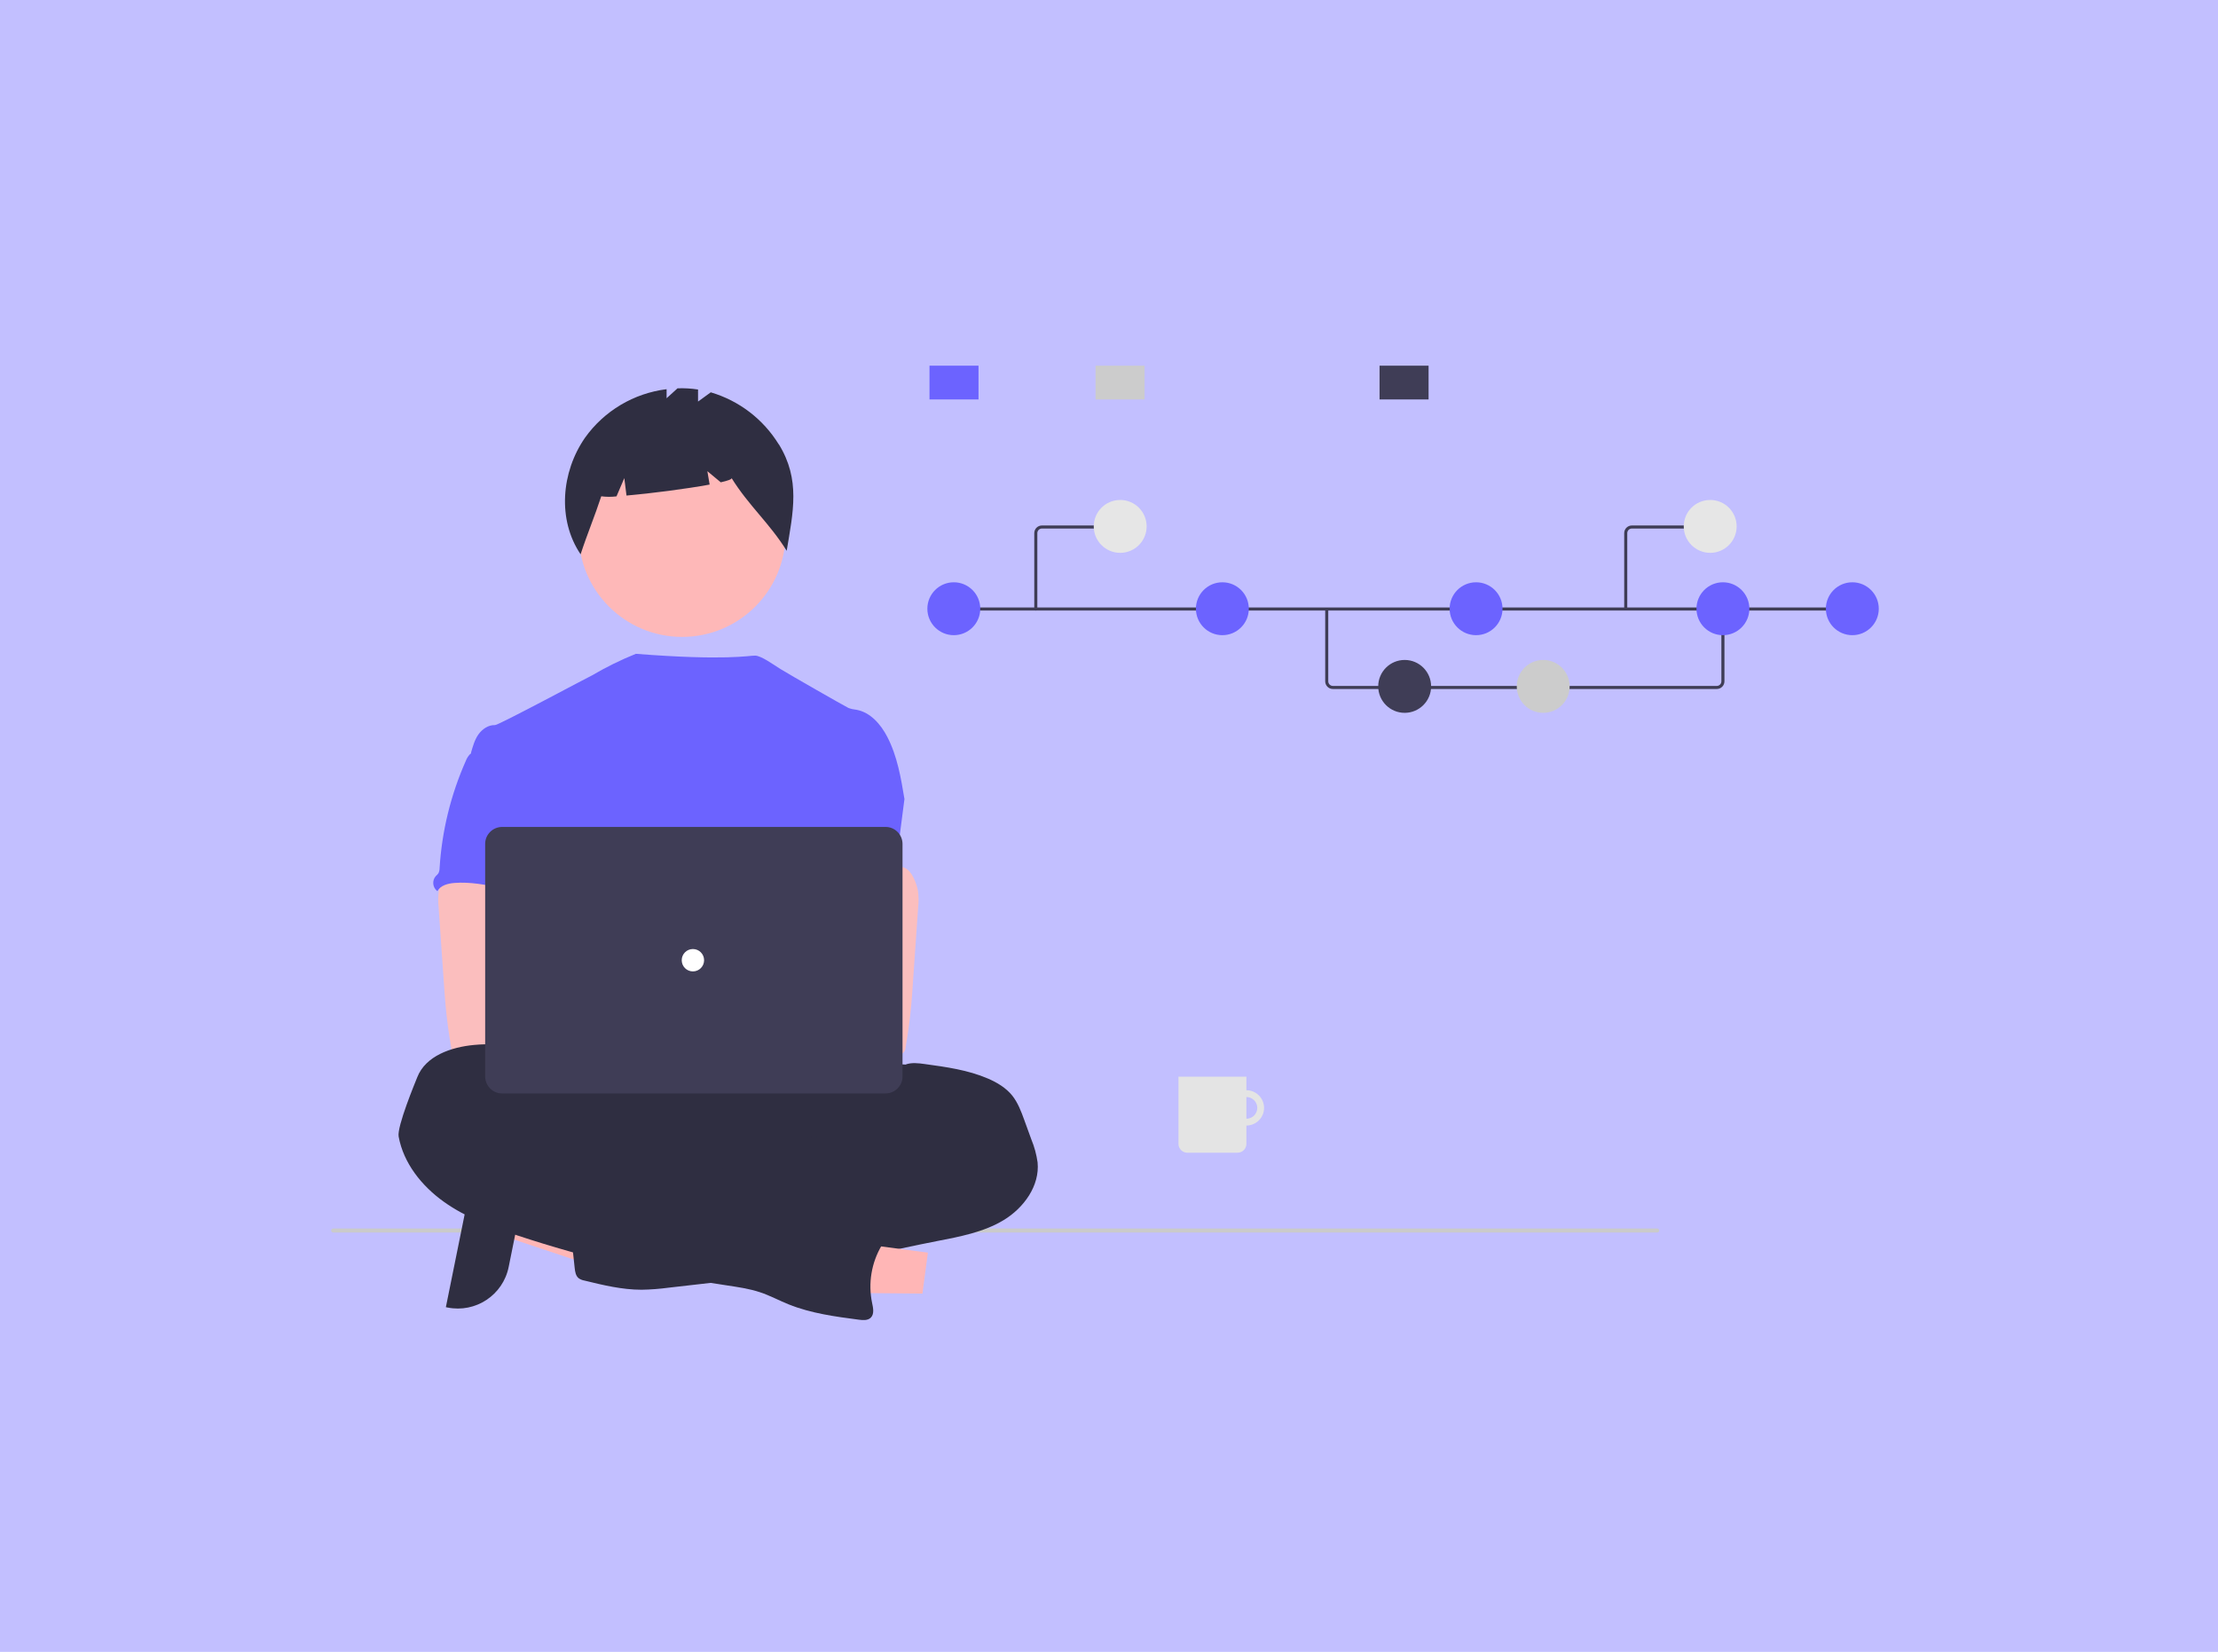 <?xml version="1.0" encoding="UTF-8"?><svg id="Layer_1" xmlns="http://www.w3.org/2000/svg" viewBox="0 0 333 248"><defs><style>.cls-1{fill:#e4e4e4;}.cls-1,.cls-2,.cls-3,.cls-4,.cls-5,.cls-6,.cls-7,.cls-8,.cls-9,.cls-10,.cls-11,.cls-12{stroke-width:0px;}.cls-2{fill:#fbbebe;}.cls-3{fill:#feb8b8;}.cls-4{fill:#e6e6e6;}.cls-5{fill:#c2bfff;}.cls-6{fill:#ccc;}.cls-7{fill:#6c63ff;}.cls-8{fill:#fff;}.cls-9{fill:#3f3d56;}.cls-10{fill:#ffb6b6;}.cls-11{fill:#cacaca;}.cls-12{fill:#2f2e41;}</style></defs><rect class="cls-5" width="333" height="248"/><g id="f9b32178-6d95-472d-b482-6662972666de"><path id="f4b94a19-cbe0-459a-95a6-6ea3b3d72055-950" class="cls-1" d="m187.13,163.68c-1.46,0-2.65,1.19-2.65,2.65s1.19,2.65,2.65,2.65,2.65-1.19,2.65-2.65h0c0-1.46-1.19-2.65-2.65-2.65Zm0,4.28c-.9,0-1.63-.73-1.63-1.63,0-.9.73-1.63,1.63-1.63.9,0,1.63.73,1.63,1.63h0c0,.9-.73,1.63-1.63,1.63Z"/><path id="abc0e0b3-f22e-4bee-9929-c6879640924e-951" class="cls-1" d="m176.94,161.64h10.19v10.09c0,.73-.59,1.33-1.33,1.33h-7.54c-.73,0-1.33-.59-1.33-1.33h0v-10.09h0Z"/></g><path id="e24b6f19-a0a0-4e73-9cfc-bbb7635ad236-952" class="cls-11" d="m248.84,185.04H49.99c-.17-.02-.28-.17-.27-.33.02-.14.13-.25.27-.27h198.85c.17.02.28.17.27.33-.02.14-.13.25-.27.27Z"/><polygon class="cls-10" points="76.49 179.38 75.26 185.46 98.13 193.1 99.95 184.13 76.49 179.38"/><path class="cls-12" d="m78.79,178.23l-2.42,11.98h0c-.85,4.22-4.96,6.94-9.18,6.09l-.25-.05,3.97-19.61,7.88,1.59Z"/><circle id="fd4e5ab9-ffc8-4bbb-9267-3af70c31dae1" class="cls-3" cx="102.41" cy="80.09" r="15.53"/><path id="a8c9bbe2-1461-49cf-8211-f8d251166dc5-953" class="cls-12" d="m116.91,66.7c-2.32-3.77-5.96-6.55-10.2-7.8l-1.91,1.39v-1.81c-1.02-.16-2.05-.22-3.08-.18l-1.64,1.49v-1.36c-4.92.61-9.37,3.25-12.25,7.29-3.57,5.15-4.17,12.31-.66,17.5.96-2.96,2.13-5.74,3.1-8.71.76.1,1.53.11,2.29.01l1.17-2.74.33,2.62c3.64-.32,9.03-1.01,12.48-1.65l-.34-2.01,2.01,1.67c1.06-.24,1.68-.46,1.63-.63,2.56,4.13,5.7,6.77,8.27,10.91.97-5.83,2.09-10.68-1.18-15.99Z"/><ellipse id="f6be96d1-713f-4c17-812c-ecd79c56fe95" class="cls-12" cx="107.46" cy="170.52" rx="39.98" ry="11.18"/><path class="cls-7" d="m135.8,120.02c-.53-3.21-1.08-6.49-2.58-9.38-.98-1.9-2.54-3.7-4.64-4.08-.41-.04-.82-.13-1.21-.28-.62-.3-8.88-5.02-10.2-5.84-1.13-.71-2.91-2.01-3.81-2.01-.9-.02-4.37.79-17.89-.27-2.27.91-4.48,2-6.59,3.24-.04-.03-14.03,7.48-14.56,7.46-1-.04-1.92.6-2.49,1.4-.57.8-.84,1.8-1.12,2.76,3.06,6.81,5.85,13.62,8.91,20.43.14.26.22.54.22.84-.06.3-.19.59-.38.84-1.5,2.41-1.45,5.44-1.29,8.27.16,2.83.37,5.82-.9,8.35-.34.7-.79,1.33-1.12,2.03-.77,1.58-1.04,6.62-.6,8.32l56.06,1.61c-1.21-3.31,4.17-43.67,4.17-43.67Z"/><path id="eb41f72e-aba6-4a16-bf55-c7027d2f1a4b-954" class="cls-2" d="m65.88,133.75c-.11.81-.12,1.63-.03,2.44l.8,11.54c.08,1.09.15,2.17.25,3.26.19,2.11.48,4.19.84,6.28.02.62.53,1.1,1.15,1.09,3.54.75,7.19.72,10.8.51,5.51-.31,19.6-.89,20.46-2.01s.36-2.93-.76-3.83-19.72-3.11-19.72-3.11c.18-1.44.73-2.8,1.25-4.16.93-2.42,1.81-4.93,1.82-7.53.02-2.6-.96-5.33-3.09-6.82-1.75-1.22-4-1.45-6.14-1.4-1.55.04-4.23-.33-5.65.28-1.12.49-1.77,2.36-1.98,3.45Z"/><path id="a363f2f7-2464-40a1-ad01-344825aa0b75-955" class="cls-12" d="m135.9,159.84c.93-.36,1.96-.23,2.96-.09,3.21.44,6.47.89,9.45,2.17,1.4.6,2.73,1.4,3.67,2.57.84,1.06,1.33,2.36,1.79,3.63l1.07,2.94c.46,1.11.77,2.26.94,3.45.34,3.52-2.07,6.84-5.1,8.67-3.03,1.83-6.59,2.48-10.07,3.16s-6.96,1.44-10.42,2.24c-1.61.42-3.25.74-4.9.96-3.7.42-7.57-.2-11.09,1.03-1.4.49-2.77,1.22-4.22,1.55-.96.2-1.94.35-2.92.44l-6.66.76c-1.35.18-2.72.29-4.08.31-2.91,0-5.77-.69-8.59-1.38-.3-.05-.59-.17-.84-.34-.45-.35-.55-.98-.61-1.54-.29-2.5-.53-5-.75-7.51-.07-.81-.12-1.69.33-2.38.56-.84,1.65-1.1,2.65-1.26,4.22-.69,8.5-.99,12.77-.89,1.62-1.62,4.3-1.63,6.43-2.52.78-.36,1.54-.77,2.27-1.23,3.81-2.22,8.06-3.56,12.45-3.93.86-.03,1.71-.15,2.55-.36,1.65-.51,3.15-1.9,4.84-1.56.21-.58.36-1.35.84-1.75.24-.2.54-.34.76-.56.47-.47.51-1.22.44-1.88s-.23-1.34-.06-1.98c.07-.24.18-.48.31-.69.84-1.45,2.1-2.19,3.79-2.05Z"/><path id="b53ad979-99f4-4c6e-a0f8-957060c42096-956" class="cls-7" d="m70.56,113.23c-.27.29-.48.62-.62.99-2.26,5.09-3.6,10.55-3.94,16.11,0,.27-.06.54-.18.78-.12.16-.26.31-.41.44-.55.65-.47,1.63.18,2.18.03.02.05.04.08.06.46-.87,1.57-1.15,2.55-1.23,4.7-.37,9.29,1.81,14.01,1.65-.33-1.15-.81-2.25-1.08-3.42-1.2-5.16,1.79-10.79-.04-15.76-.37-1-.98-1.97-1.94-2.41-.4-.16-.82-.27-1.24-.33-1.19-.22-3.56-1.14-4.71-.77-.43.14-.59.54-.95.78-.54.34-1.25.47-1.69.92Z"/><path id="a1197c30-bfd4-4098-bcf9-2468e7a33bf1-957" class="cls-2" d="m135.84,130.3c-1.42-.61-4.1-.24-5.65-.28-2.13-.05-4.39.18-6.14,1.4-2.13,1.49-3.11,4.22-3.09,6.82.02,2.6.89,5.1,1.82,7.53.52,1.37,1.07,2.72,1.25,4.16,0,0-18.6,2.2-19.72,3.11s-1.62,2.71-.76,3.83c.86,1.12,27.73,2.24,31.26,1.49.62.02,1.13-.47,1.15-1.09.36-2.09.65-4.17.84-6.28.1-1.08.18-2.17.25-3.26l.8-11.54c.09-.81.08-1.63-.03-2.44-.21-1.1-.86-2.96-1.98-3.45Z"/><path id="ebe46053-6aac-4aa7-8615-21a6fa79538d-958" class="cls-7" d="m120.49,117.26c-.27-.19-.4-.49-.73-.6-.89-.28-2.71.42-3.63.59-.33.04-.65.13-.96.25-.74.34-1.21,1.09-1.5,1.86-1.41,3.83.89,8.16-.03,12.14-.21.9-.58,1.75-.83,2.63,3.63.13,7.17-1.56,10.79-1.27.76.06,1.61.28,1.96.95.02-.02.04-.03.06-.05.5-.42.57-1.17.14-1.68-.12-.1-.22-.22-.32-.34-.1-.19-.14-.39-.14-.6-.27-4.29-1.3-8.49-3.04-12.41-.11-.28-.27-.55-.48-.76-.34-.35-.89-.44-1.3-.71Z"/><polygon class="cls-10" points="139.31 188.06 138.49 194.21 114.38 193.99 115.59 184.91 139.31 188.06"/><path class="cls-12" d="m131.3,175.02l-2.03,15.28-.19-.03c-3.28-.44-5.59-3.45-5.16-6.74h0s1.24-9.33,1.24-9.33l6.14.82Z"/><path id="a0b0f7ea-4ed9-4447-aa64-e2335b2c3196-959" class="cls-12" d="m82.58,162.95c0,.28-.44,0-.48-.3-.31-2.26-2.1-4.13-4.19-5.03s-4.47-.95-6.74-.74c-3.43.32-7.27,1.64-8.52,4.84-.3.75-3.07,7.41-2.8,8.91.73,4,3.46,7.42,6.78,9.79,3.31,2.37,7.18,3.78,11.05,5.06,10.21,3.37,20.69,5.87,31.32,7.48,1.72.26,3.46.5,5.11,1.05,1.48.49,2.86,1.24,4.3,1.82,3.36,1.35,6.97,1.83,10.54,2.3.61.08,1.31.13,1.76-.28.58-.54.39-1.48.22-2.25-.61-2.94-.1-6.01,1.43-8.6.6-1.01,1.38-2.04,1.26-3.2-.13-1.36-1.49-2.32-2.84-2.54s-2.72.1-4.07.28c-.46.11-.95.06-1.38-.14-.2-.14-.38-.3-.54-.48-1.91-1.85-4.8-2.25-7.14-1-.5.28-1.26-.34-1.78-.58l-5.88-2.66c-6.76-3.06-13.54-6.13-20.69-8.06-.57-.11-1.11-.34-1.59-.66-.36-.28-.61-.66-.94-.97-.71-.67-1.71-.94-2.56-1.42s-1.81-1.65-1.62-2.61Z"/><circle class="cls-2" cx="97.81" cy="154.72" r="4.19"/><circle class="cls-2" cx="107.09" cy="154.72" r="4.19"/><path class="cls-9" d="m132.96,164.16h-57.58c-1.4,0-2.53-1.14-2.54-2.54v-34.93c0-1.4,1.14-2.53,2.54-2.54h57.58c1.4,0,2.53,1.14,2.54,2.54v34.93c0,1.4-1.14,2.53-2.54,2.54Z"/><circle id="e793da3b-cee2-4a15-ae11-6dab45a6c728" class="cls-8" cx="104.03" cy="144.16" r="1.68"/><path class="cls-9" d="m257.75,103.44h-57.64c-.64,0-1.15-.52-1.15-1.15v-10.86h.46v10.86c0,.38.31.69.69.69h57.64c.38,0,.69-.31.69-.69v-10.94h.46v10.94c0,.64-.52,1.15-1.15,1.15Z"/><rect class="cls-9" x="143.19" y="91.2" width="135.45" height=".46"/><circle id="a67a4451-c7cc-402c-b29d-5a705f3c9418" class="cls-7" cx="143.2" cy="91.39" r="3.97"/><circle id="abdb3fbf-f68e-433e-a33f-153626b38c76" class="cls-7" cx="183.52" cy="91.39" r="3.97"/><circle id="ac293633-0933-4e21-a8aa-bc27ca4fbccc" class="cls-9" cx="210.89" cy="103.05" r="3.97"/><circle id="a0cd768d-b738-4d4b-9ab3-78ab535c7573" class="cls-6" cx="231.69" cy="103.05" r="3.97"/><circle id="b9eb3d2e-31e0-4fe2-be5c-79abb86bc227" class="cls-7" cx="221.61" cy="91.39" r="3.97"/><circle id="aa04baac-fce0-420a-b86a-4a97f3079928" class="cls-7" cx="278.1" cy="91.39" r="3.97"/><circle id="e92cf92c-058e-415c-ba96-766a57ee18d9" class="cls-7" cx="258.67" cy="91.39" r="3.97"/><rect id="ac5bf8cc-574d-4509-9338-881c836fd832" class="cls-9" x="207.12" y="54.9" width="7.36" height="5.07"/><rect id="ad5a043d-52f1-4931-b771-e4991ef7f7f7" class="cls-7" x="139.55" y="54.9" width="7.36" height="5.07"/><rect id="e5d95e83-bdd9-4322-95a9-5a9c4b449a8f" class="cls-6" x="164.48" y="54.9" width="7.36" height="5.07"/><path class="cls-9" d="m155.51,91.66c-.13,0-.23-.1-.23-.23v-11.39c0-.64.52-1.15,1.15-1.15h11.23c.13,0,.23.1.23.23s-.1.23-.23.23h-11.23c-.38,0-.69.31-.69.69v11.39c0,.13-.1.23-.23.23Z"/><circle id="b0a7c1c1-8f27-441f-a84a-e44462cc473e" class="cls-4" cx="168.18" cy="79.03" r="3.97"/><path class="cls-9" d="m244.31,91.43h-.46v-11.39c0-.64.52-1.15,1.15-1.15h11.23v.46h-11.23c-.38,0-.69.31-.69.69v11.39Z"/><circle id="b3140cf1-cdb8-48ff-81af-ce41ed4f5739" class="cls-4" cx="256.76" cy="79.03" r="3.97"/></svg>
